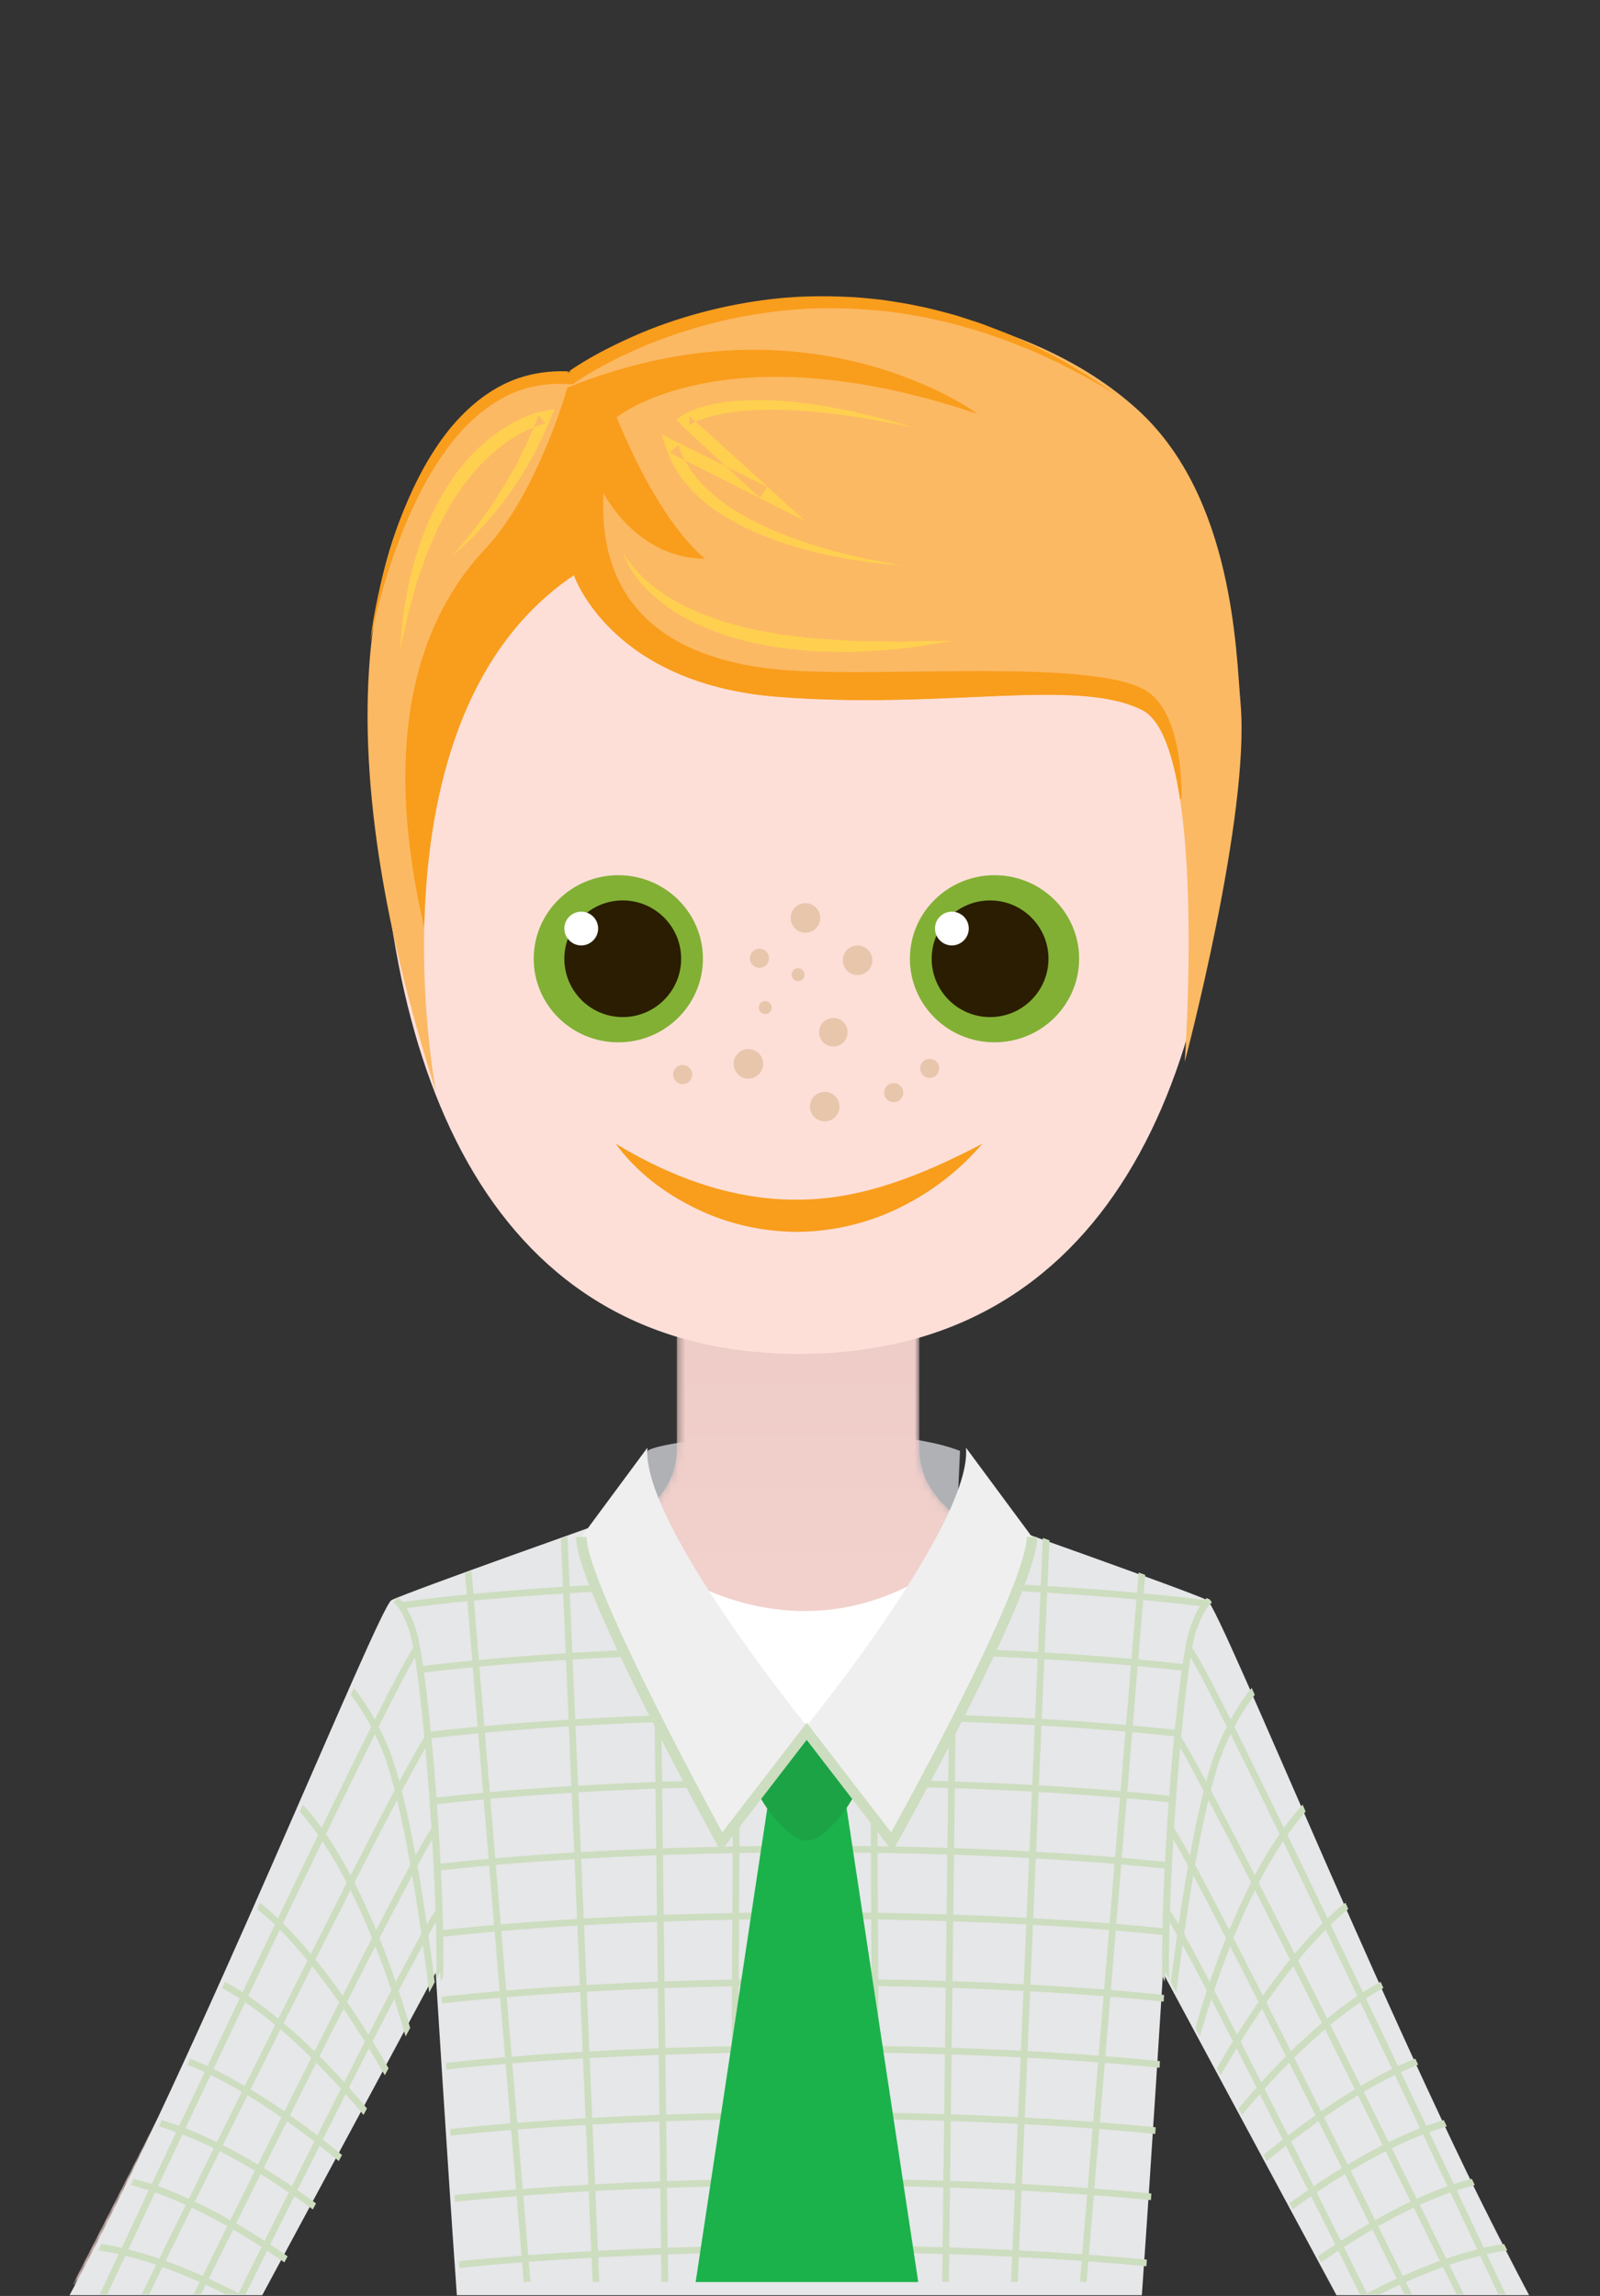 <svg height="330" viewBox="0 0 230 330" width="230" xmlns="http://www.w3.org/2000/svg" xmlns:xlink="http://www.w3.org/1999/xlink"><rect x="0" y="0" width="230" height="330" fill="#333333" stroke="none"/><linearGradient id="a" x1="50%" x2="50%" y1="100%" y2="0%"><stop offset="0" stop-color="#fddfd8"/><stop offset="1" stop-color="#edcac6"/></linearGradient><mask id="b" fill="#fff"><path d="m105.261.046h-.034-.46-.079-.459-.034-16.898v26.092c0 9.911-12.502 14.633-26.422 19.283-13.929 4.644-15.692 13.27-15.692 13.27l-44.727 87.679h24.131l27.821-51.851 6.169 51.851h46.11.079 46.111l6.17-51.851 27.819 51.851h24.132l-44.727-87.679s-1.762-8.626-15.692-13.27c-13.92-4.649-26.422-9.371-26.422-19.283v-26.092z" fill="#fff" fill-rule="evenodd"/></mask><g fill="none" fill-rule="evenodd" transform="translate(10 42)"><path d="m85.271 187.455s-2.794-20.367-2.183-20.915c1.997-1.793 33.061-4.683 44.913 0l-.935 20.915-36.492 16.545z" fill="#afb1b4"/><path d="m105.261.046h-.034-.46-.079-.459-.034-16.898v26.092c0 9.911-12.502 14.633-26.422 19.283-13.929 4.644-15.692 13.27-15.692 13.27l-44.727 87.679h24.131l27.821-51.851 6.169 51.851h46.11.079 46.111l6.17-51.851 27.819 51.851h24.132l-44.727-87.679s-1.762-8.626-15.692-13.27c-13.92-4.649-26.422-9.371-26.422-19.283v-26.092z" fill="url(#a)" mask="url(#b)" transform="translate(0 140)"/><g transform="translate(0 11)"><path d="m166.115 53.877c0 48.287-17.153 87.715-61.256 87.715-44.099 0-60.411-39.901-60.411-88.187 0-48.297 41.04-53.296 61.154-53.296 20.114 0 60.512 5.472 60.512 53.768" fill="#fddfd8"/><path d="m91.045 84.801c0 6.632-5.45 12.012-12.164 12.012-6.719 0-12.158-5.38-12.158-12.012 0-6.633 5.439-12.009 12.158-12.009 6.714 0 12.164 5.376 12.164 12.009" fill="#82b034"/><path d="m87.916 84.798c0 4.628-3.763 8.388-8.396 8.388-4.637 0-8.396-3.759-8.396-8.388 0-4.621 3.758-8.38 8.396-8.38 4.633 0 8.396 3.759 8.396 8.38" fill="#2a1d01"/><path d="m75.983 80.455c0 1.337-1.09 2.43-2.426 2.43-1.342 0-2.431-1.093-2.431-2.43 0-1.337 1.09-2.42 2.431-2.42 1.336 0 2.426 1.083 2.426 2.42" fill="#fff"/><path d="m78.51 111.39c8.322 5.037 17.23 8.148 26.259 8.032 9.083 0 17.785-3.509 26.439-8.032-3.179 3.741-7.153 6.843-11.662 9.078-4.499 2.271-9.593 3.509-14.732 3.59-5.134.009-10.265-1.136-14.794-3.37-4.526-2.199-8.613-5.301-11.51-9.297" fill="#f99d1c"/><path d="m120.799 84.801c0 6.632 5.45 12.012 12.164 12.012 6.719 0 12.159-5.38 12.159-12.012 0-6.633-5.44-12.009-12.159-12.009-6.714 0-12.164 5.376-12.164 12.009" fill="#82b034"/><path d="m123.928 84.798c0 4.628 3.763 8.388 8.396 8.388 4.637 0 8.395-3.759 8.395-8.388 0-4.621-3.758-8.38-8.395-8.38-4.633 0-8.396 3.759-8.396 8.38" fill="#2a1d01"/><path d="m124.403 80.455c0 1.337 1.09 2.43 2.426 2.43 1.342 0 2.431-1.093 2.431-2.43 0-1.337-1.09-2.42-2.431-2.42-1.336 0-2.426 1.083-2.426 2.42" fill="#fff"/><path d="m82.56 170.155s21.777 18.907 45.448 0l-16.096 47.268z" fill="#fff"/><path d="m163.535 176.987c-2.525-1.261-32.867-11.985-32.867-11.985l-25.761 31.728-25.76-31.728s-30.342 10.725-32.867 11.985c-1.881.939-28.113 66.3-46.28 99.898h27.698l24.937-46.339s1.578 25.722 3.036 46.339h47.845 2.781 47.845c1.458-20.617 3.036-46.339 3.036-46.339l24.937 46.339h27.698c-18.167-33.597-44.399-98.958-46.28-99.898" fill="#e6e7e8"/></g><g transform="translate(4)"><path d="m68.5 40.666s5.193 15.596 29.269 17.487c24.075 1.891 42.958-2.835 52.399 1.891 9.442 4.726 6.137 50.571 6.137 50.571s9.441-35.447 8.025-51.516c-.643-7.294-.987-29.497-14.635-42.064-16.417-15.119-43.902-17.015-52.872-15.597-23.018 3.638-28.796 10.87-28.796 10.87s-9.521.596-12.273 2.836c-15.107 12.288-25.492 42.536-7.081 99.724 0 0-10.386-53.879 19.827-74.202" fill="#fcb963"/><path d="m150.64 57.208c-7.694-4.493-36.349-1.89-50.983-2.836-14.634-.945-27.852-7.089-26.908-25.521 0 0 4.721 9.452 14.634 9.452 0 0-6.137-4.254-12.745-20.323 0 0 15.578-12.761 51.927-.473 0 0-24.075-17.96-59.008-3.781 0 0-4.248 15.124-11.802 23.159-7.154 7.61-16.05 23.159-8.776 54.414.371-17.112 4.511-39.191 21.521-50.633 0 0 5.193 15.596 29.269 17.488 24.076 1.89 42.959-2.836 52.4 1.89 2.812 1.407 4.492 6.463 5.468 12.867.118-.063.197-.106.197-.106s.472-12.289-5.193-15.597" fill="#f99d1c"/><path d="m75.581 37.358c.466.978 1.165 1.806 1.843 2.615.378.376.724.775 1.107 1.139l1.199 1.036c.404.336.851.623 1.272.937l.638.46c.219.146.455.266.681.4l1.36.795c.445.276.948.457 1.418.69l1.429.661c.485.201.988.365 1.48.551.99.358 1.965.748 3.001.977 1.026.251 2.023.597 3.06.804l3.12.583.778.156c.261.042.526.065.79.099l1.581.19c1.055.115 2.106.278 3.166.355l3.19.195c1.065.051 2.129.168 3.199.149l3.21.035c1.071.01 2.147.085 3.218.017 2.146-.052 4.297-.11 6.466-.083-2.122.398-4.262.709-6.406 1.026-2.147.28-4.316.358-6.481.505-1.084.101-2.171.051-3.258.034l-3.264-.062c-1.088-.038-2.171-.208-3.258-.306l-1.628-.172c-.271-.031-.544-.053-.814-.092l-.808-.152c-4.312-.716-8.583-2.019-12.456-4.143-1.958-1.016-3.72-2.402-5.314-3.913l-1.11-1.225c-.348-.427-.665-.881-.986-1.323-.583-.928-1.144-1.882-1.423-2.938" fill="#ffd04f"/><path d="m115.706 39.249c-3.25-.163-6.481-.635-9.684-1.261-3.204-.624-6.37-1.497-9.449-2.661-3.07-1.173-6.059-2.672-8.726-4.719-2.646-2.038-4.945-4.778-6.047-8.095l-.683-2.057 1.949.967 13.241 6.572-1.074 1.561-5.646-5.22c-1.888-1.734-3.749-3.496-5.621-5.247l-.777-.727.821-.583c.415-.296.716-.435 1.071-.61.344-.148.686-.305 1.034-.415.692-.258 1.392-.434 2.093-.599.702-.152 1.406-.285 2.113-.362.705-.11 1.411-.156 2.117-.203 2.822-.169 5.631-.056 8.406.261 1.387.158 2.767.365 4.143.582 1.365.28 2.737.512 4.089.829 1.351.331 2.708.625 4.047.985 1.338.366 2.667.769 3.998 1.151-1.361-.267-2.725-.514-4.078-.796-1.357-.267-2.727-.465-4.087-.7-1.363-.222-2.737-.358-4.102-.54-1.37-.133-2.74-.278-4.109-.363-2.74-.16-5.484-.175-8.184.083-.674.068-1.348.137-2.008.265-.669.095-1.319.251-1.969.401-.641.167-1.284.343-1.885.583-.311.105-.595.246-.884.376-.265.13-.581.312-.729.42l.044-1.31c1.905 1.715 3.82 3.418 5.709 5.15l5.683 5.179 5.177 4.717-6.25-3.156-13.195-6.661 1.266-1.089c.897 2.913 2.891 5.425 5.322 7.4 2.424 2.007 5.262 3.538 8.199 4.813 2.944 1.276 6.022 2.269 9.141 3.118 3.126.833 6.307 1.482 9.521 1.962" fill="#ffd04f"/><path d="m39.232 50.119c.526-4.307 1.493-8.557 2.714-12.732 1.236-4.173 2.83-8.262 4.945-12.114 1.066-1.92 2.277-3.768 3.653-5.505 1.401-1.716 2.984-3.309 4.79-4.648 1.805-1.327 3.835-2.42 6.03-3.028 2.186-.628 4.477-.83 6.738-.698l-.617.174c2.96-2.059 6.057-3.659 9.272-5.105 3.206-1.438 6.533-2.597 9.924-3.51 3.391-.914 6.849-1.575 10.337-1.979 3.49-.401 7.012-.476 10.514-.318 1.754.046 3.498.254 5.24.436 1.732.271 3.47.497 5.177.889 1.723.317 3.407.797 5.098 1.241.841.237 1.666.532 2.499.794.831.269 1.664.528 2.473.86l2.442.94c.815.312 1.595.707 2.392 1.059.787.374 1.598.695 2.364 1.112l2.315 1.207c.384.204.774.395 1.153.61l1.124.662 2.245 1.325c1.475.916 2.892 1.926 4.335 2.882-1.506-.862-2.993-1.75-4.508-2.586l-2.3-1.201-1.148-.6c-.386-.194-.784-.364-1.175-.546l-2.354-1.078c-.777-.374-1.598-.651-2.394-.98-.806-.308-1.595-.653-2.408-.935l-2.442-.838c-.808-.297-1.639-.521-2.465-.756-.829-.228-1.648-.487-2.483-.689-1.677-.375-3.336-.814-5.033-1.075-1.682-.34-3.389-.514-5.087-.734-1.709-.124-3.412-.307-5.124-.323-3.419-.099-6.848.031-10.238.473-3.393.411-6.756 1.073-10.051 1.98-3.292.919-6.531 2.041-9.66 3.414-3.112 1.372-6.203 2.969-8.95 4.852l-.289.198-.327-.024c-2.059-.149-4.13 0-6.116.535-1.994.515-3.859 1.48-5.553 2.683-1.7 1.201-3.238 2.654-4.618 4.257-1.361 1.621-2.567 3.383-3.669 5.211-2.201 3.668-3.893 7.647-5.35 11.704-1.427 4.073-2.565 8.255-3.415 12.505" fill="#f99d1c"/><path d="m51.033 37.831c1.367-1.469 2.613-3.035 3.809-4.627 1.186-1.601 2.318-3.237 3.347-4.932 1.032-1.693 2.023-3.408 2.873-5.192.893-1.762 1.648-3.585 2.351-5.421l.984 1.208c-.32.073-.738.199-1.109.338-.386.116-.76.301-1.141.45-.745.348-1.493.71-2.189 1.165-.724.408-1.379.93-2.051 1.423-.347.232-.637.539-.957.807l-.948.824c-2.446 2.303-4.394 5.124-6.027 8.1l-.606 1.125-.304.563-.259.586-1.041 2.347c-.38.771-.605 1.605-.902 2.411l-.873 2.433c-.437 1.667-.943 3.324-1.379 5.003-.358 1.695-.733 3.393-1.132 5.096.142-1.735.307-3.476.491-5.219.272-1.727.612-3.449.945-5.175.888-3.394 1.904-6.804 3.562-9.958 1.575-3.177 3.601-6.191 6.21-8.691.681-.59 1.325-1.226 2.054-1.764.735-.529 1.45-1.082 2.248-1.524.767-.486 1.593-.878 2.425-1.253.861-.357 1.677-.666 2.69-.857l1.628-.308-.644 1.516c-.797 1.877-1.62 3.744-2.626 5.511-.983 1.779-2.065 3.499-3.251 5.141-1.175 1.649-2.447 3.225-3.81 4.712-1.355 1.493-2.801 2.906-4.368 4.164" fill="#ffd04f"/><g fill="#e8c6ac"><path d="m107.845 106.362c0 1.135-.919 2.054-2.052 2.054-1.133 0-2.052-.919-2.052-2.054s.918-2.054 2.052-2.054c1.133 0 2.052.919 2.052 2.054"/><path d="m95.703 110.91c0 1.175-.952 2.127-2.125 2.127-1.174 0-2.125-.952-2.125-2.127 0-1.175.951-2.127 2.125-2.127 1.173 0 2.125.952 2.125 2.127"/><path d="m103.905 89.937c0 1.175-.951 2.127-2.125 2.127-1.173 0-2.125-.952-2.125-2.127 0-1.175.952-2.127 2.125-2.127 1.174 0 2.125.952 2.125 2.127"/><path d="m111.4 96.023c0 1.175-.951 2.127-2.125 2.127-1.173 0-2.125-.952-2.125-2.127 0-1.175.952-2.127 2.125-2.127 1.174 0 2.125.953 2.125 2.127"/><path d="m96.548 95.727c0 .761-.616 1.378-1.376 1.378-.76 0-1.376-.617-1.376-1.378 0-.761.616-1.377 1.376-1.377.76 0 1.376.616 1.376 1.377"/><path d="m115.844 115.046c0 .761-.616 1.378-1.376 1.378-.76 0-1.376-.617-1.376-1.378 0-.761.616-1.377 1.376-1.377.76 0 1.376.616 1.376 1.377"/><path d="m106.679 117.054c0 1.175-.952 2.127-2.125 2.127-1.174 0-2.125-.952-2.125-2.127 0-1.175.951-2.127 2.125-2.127 1.173 0 2.125.952 2.125 2.127"/><path d="m85.513 112.447c0 .761-.616 1.377-1.376 1.377-.76 0-1.376-.616-1.376-1.377 0-.761.616-1.378 1.376-1.378.76 0 1.376.617 1.376 1.378"/><path d="m121.017 111.56c0 .761-.616 1.378-1.376 1.378s-1.376-.617-1.376-1.378c0-.761.616-1.377 1.376-1.377s1.376.616 1.376 1.377"/><path d="m96.931 102.817c0 .516-.418.935-.933.935s-.934-.419-.934-.935.418-.934.934-.934.933.418.933.934"/><path d="m101.652 98.091c0 .516-.418.934-.933.934s-.934-.418-.934-.934c0-.516.418-.935.934-.935s.933.419.933.935"/></g><path d="m148.658 196.425c-3.971-.355-8.155-.658-12.498-.914l.367-8.586c4.474.267 8.768.589 12.839.962zm-.788 9.503c-3.861-.336-7.914-.626-12.118-.87l.366-8.587c4.33.256 8.501.559 12.46.912zm-.788 9.504c-3.75-.318-7.672-.594-11.737-.828l.367-8.585c4.19.243 8.231.532 12.079.867zm-.788 9.506c-3.638-.302-7.43-.565-11.358-.786l.367-8.587c4.053.232 7.962.508 11.699.826zm-.788 9.505c-3.523-.285-7.188-.533-10.977-.744l.366-8.586c3.915.221 7.694.483 11.319.783zm-.788 9.507c-3.407-.269-6.946-.503-10.596-.703l.367-8.587c3.775.21 7.428.457 10.938.741zm-.788 9.512c-3.293-.253-6.702-.475-10.215-.664l.366-8.59c3.637.199 7.163.433 10.558.7zm-.789 9.512c-3.176-.237-6.458-.447-9.835-.626l.367-8.589c3.501.188 6.897.41 10.178.662zm-.788 9.512c-3.057-.223-6.214-.419-9.454-.588l.366-8.589c3.365.179 6.633.387 9.797.624zm-.789 9.512c-2.937-.208-5.972-.39-9.073-.549l.367-8.589c3.226.168 6.37.363 9.415.585zm-9.217-19.699c-3.15-.161-6.369-.299-9.658-.407l.104-8.606c3.381.113 6.687.256 9.92.424zm-.408 9.55c-3.057-.154-6.178-.285-9.366-.39l.104-8.606c3.279.108 6.488.246 9.628.406zm-.408 9.55c-2.964-.146-5.989-.272-9.074-.373l.104-8.606c3.177.104 6.289.235 9.336.389zm-9.106-76.943c-3.4-.11-6.869-.191-10.384-.244l-.048-8.609c3.568.053 7.088.135 10.537.247zm-.116 9.568c-3.346-.108-6.757-.187-10.215-.239l-.048-8.61c3.51.053 6.973.133 10.368.244zm-.116 9.568c-3.292-.106-6.646-.183-10.046-.235l-.048-8.61c3.452.052 6.858.131 10.198.239zm-.116 9.568c-3.237-.103-6.534-.18-9.876-.231l-.048-8.61c3.393.051 6.742.129 10.028.235zm-.116 9.568c-3.183-.101-6.423-.176-9.707-.226l-.048-8.61c3.336.051 6.627.128 9.859.23zm-.117 9.568c-3.128-.099-6.312-.172-9.537-.222l-.048-8.61c3.277.05 6.513.125 9.69.226zm-.115 9.568c-3.074-.096-6.2-.168-9.367-.217l-.048-8.61c3.219.05 6.397.123 9.519.222zm-.116 9.567c-3.019-.093-6.089-.165-9.198-.213l-.049-8.609c3.162.049 6.282.121 9.35.217zm-.117 9.568c-2.964-.091-5.977-.162-9.028-.209l-.048-8.61c3.103.048 6.167.12 9.18.213zm1.413-37.28c3.482.116 6.889.264 10.212.439l-.367 8.59c-3.242-.168-6.558-.312-9.95-.424zm.116-9.567c3.584.12 7.089.273 10.504.456l-.367 8.589c-3.333-.176-6.749-.324-10.241-.44zm.116-9.566c3.685.124 7.291.281 10.796.473l-.367 8.59c-3.424-.184-6.939-.337-10.532-.458zm.116-9.568c3.788.129 7.492.292 11.088.491l-.367 8.588c-3.514-.191-7.13-.349-10.825-.474zm.117-9.567c3.891.133 7.692.304 11.379.511l-.367 8.586c-3.605-.199-7.32-.363-11.116-.492zm.116-9.566c3.995.138 7.892.315 11.67.53l-.366 8.586c-3.697-.207-7.508-.378-11.408-.512zm.116-9.567c4.098.142 8.093.326 11.962.55l-.367 8.586c-3.788-.215-7.695-.393-11.7-.531zm-21.013 94.392c-.241 0-.482.001-.723.001l.048-8.61c.225 0 .45-.001.675-.001 2.984 0 5.941.022 8.867.064l.048 8.61c-2.942-.041-5.915-.064-8.915-.064zm-.622-18.179c.207 0 .414-.001.622-.001 2.966 0 5.905.023 8.814.063l.048 8.61c-2.925-.042-5.879-.064-8.862-.064-.223 0-.446.001-.67.001zm.054-9.571c.19-.001.378-.001.568-.001 2.948 0 5.869.022 8.76.062l.048 8.61c-2.907-.04-5.845-.063-8.808-.063-.206 0-.41.001-.616.001zm.054-9.572c.172-.001.343-.001.514-.001 2.93 0 5.833.021 8.707.062l.048 8.61c-2.889-.04-5.809-.062-8.755-.062-.188 0-.375.001-.562.001zm.053-9.572c.154 0 .307-.001.461-.001 2.911 0 5.797.022 8.653.061l.048 8.61c-2.872-.04-5.774-.062-8.701-.062-.17 0-.339.001-.509.001zm.054-9.57c.136 0 .272-.001.407-.001 2.893 0 5.761.021 8.6.059l.048 8.61c-2.855-.038-5.738-.06-8.648-.06-.152 0-.304.001-.455.001zm.054-9.572c.118 0 .236-.001.353-.001 2.875 0 5.725.021 8.546.059l.048 8.61c-2.837-.038-5.703-.059-8.594-.059-.134 0-.268.001-.402.001zm-1.009 8.612c-3.001.006-5.984.035-8.939.084l.048-8.61c2.955-.049 5.939-.077 8.94-.083zm-.053 9.57c-3.001.007-5.985.035-8.939.085l.048-8.61c2.954-.049 5.938-.078 8.939-.084zm-.054 9.572c-3.001.008-5.985.036-8.939.086l.048-8.61c2.955-.05 5.938-.078 8.939-.085zm-.053 9.572c-3.001.007-5.985.036-8.94.087l.048-8.61c2.955-.051 5.938-.079 8.94-.087zm-.054 9.572c-3.001.008-5.985.037-8.939.087l.048-8.61c2.954-.051 5.938-.08 8.939-.087zm-.054 9.571c-3.001.008-5.985.037-8.939.088l.048-8.61c2.954-.051 5.938-.08 8.939-.087zm-.053 9.572c-3.001.008-5.986.037-8.939.088l.048-8.61c2.954-.051 5.938-.081 8.939-.088zm-9.472-76.472c-3.511.064-6.979.158-10.384.28l-.104-8.605c3.452-.124 6.971-.221 10.536-.285zm-.053 9.573c-3.454.063-6.865.155-10.215.274l-.104-8.605c3.398-.122 6.861-.215 10.367-.28zm-.054 9.573c-3.395.062-6.75.151-10.045.269l-.104-8.605c3.344-.12 6.75-.211 10.197-.274zm-.054 9.571c-3.336.062-6.635.15-9.875.264l-.104-8.605c3.288-.117 6.638-.206 10.028-.269zm-.053 9.573c-3.279.061-6.521.147-9.706.258l-.104-8.605c3.234-.114 6.527-.202 9.858-.264zm-.054 9.573c-3.221.06-6.405.144-9.536.253l-.104-8.606c3.179-.111 6.415-.197 9.688-.258zm-.053 9.572c-3.163.06-6.291.142-9.367.249l-.104-8.606c3.124-.109 6.304-.193 9.519-.253zm-.054 9.572c-3.105.058-6.176.14-9.197.244l-.104-8.605c3.071-.107 6.192-.19 9.35-.249zm-.054 9.573c-3.047.057-6.061.137-9.027.239l-.104-8.606c3.016-.104 6.08-.185 9.18-.244zm-19.058.674-.366-8.59c3.042-.163 6.159-.303 9.332-.417l.104 8.605c-3.082.11-6.11.244-9.07.402zm-.774-18.138c3.134-.172 6.349-.317 9.625-.436l.104 8.605c-3.183.115-6.31.255-9.362.419zm-.408-9.549c3.227-.179 6.539-.331 9.916-.454l.104 8.605c-3.285.119-6.509.265-9.654.436zm-8.844 28.323-.709-8.553c3.035-.233 6.178-.44 9.408-.62l.367 8.588c-3.106.17-6.135.365-9.066.585zm-1.497-18.063c3.151-.248 6.422-.468 9.789-.658l.367 8.587c-3.243.18-6.399.389-9.447.623zm-.788-9.508c3.267-.264 6.665-.498 10.17-.698l.366 8.587c-3.379.191-6.664.412-9.827.661zm-.788-9.507c3.382-.28 6.907-.528 10.55-.74l.367 8.588c-3.518.201-6.929.436-10.209.7zm-.788-9.506c3.495-.296 7.15-.557 10.931-.78l.366 8.586c-3.657.212-7.194.461-10.589.742zm-.788-9.503c3.607-.314 7.39-.589 11.311-.824l.366 8.586c-3.794.224-7.462.485-10.969.782zm-.788-9.502c3.718-.332 7.631-.621 11.691-.869l.367 8.587c-3.934.235-7.73.512-11.349.826zm-.787-9.499c3.829-.35 7.868-.657 12.071-.916l.366 8.585c-4.073.247-7.999.539-11.73.871zm-.788-9.499c3.938-.369 8.107-.691 12.451-.962l.367 8.585c-4.216.26-8.268.567-12.11.918zm-.788-9.496c4.047-.389 8.343-.727 12.831-1.012l.366 8.584c-4.358.272-8.539.596-12.489.966zm25.749-1.662.104 8.605c-4.004.151-7.914.342-11.697.571l-.366-8.585c3.862-.237 7.861-.435 11.958-.59zm.22 18.172c-3.901.146-7.713.331-11.405.551l-.367-8.585c3.772-.228 7.672-.419 11.667-.57zm.116 9.566c-3.797.142-7.512.319-11.113.532l-.366-8.587c3.682-.219 7.484-.403 11.375-.549zm.116 9.567c-3.694.138-7.311.308-10.821.511l-.367-8.586c3.592-.211 7.296-.389 11.084-.53zm.116 9.566c-3.592.133-7.11.297-10.529.493l-.367-8.587c3.5-.203 7.108-.373 10.792-.51zm.116 9.567c-3.489.128-6.91.287-10.238.474l-.366-8.587c3.409-.195 6.917-.359 10.5-.492zm.116 9.567c-3.388.124-6.709.276-9.946.456l-.367-8.588c3.318-.187 6.728-.345 10.208-.473zm-34.126-53.95c2.357-.289 4.832-.558 7.408-.806l.708 8.537c-2.474.232-4.857.484-7.136.753l.093.957c2.273-.269 4.652-.519 7.122-.752l.708 8.541c-2.462.226-4.837.47-7.112.732l.07.96c2.277-.262 4.656-.507 7.121-.733l.708 8.541c-2.528.226-4.967.471-7.302.735l.049.962c2.344-.265 4.793-.512 7.333-.739l.708 8.544c-2.671.234-5.246.488-7.708.762l-.016.969c2.49-.278 5.097-.536 7.804-.773l.709 8.546c-2.887.246-5.663.516-8.31.809.019.303.039.624.06.96 2.653-.294 5.436-.565 8.33-.812l.708 8.547c-2.953.246-5.791.516-8.5.81.02.317.04.637.061.96 2.715-.296 5.559-.567 8.519-.813l.709 8.549c-3.014.244-5.911.515-8.678.81.02.319.041.639.062.96 2.772-.296 5.675-.568 8.696-.813l.709 8.549c-3.071.243-6.021.514-8.842.809.021.319.043.639.064.96 2.825-.296 5.781-.567 8.858-.811l.709 8.553c-3.12.24-6.118.51-8.987.803.022.321.044.64.066.96 2.873-.294 5.875-.564 9.001-.805l.238 2.861.957-.08-.237-2.855c2.918-.218 5.934-.412 9.028-.582l.149 3.498.96-.042-.15-3.508c2.951-.157 5.969-.29 9.041-.401l.048 3.935.961-.011-.048-3.958c2.961-.101 5.969-.181 9.011-.239l-.024 4.199.961.004.024-4.223c2.954-.051 5.938-.081 8.939-.088l-.024 4.307.961.004.024-4.313c.243 0 .486-.001.729-.001 3.003 0 5.977.023 8.921.064l.024 4.25.961-.004-.024-4.23c3.045.048 6.052.118 9.011.209l-.049 4.017.961.011.049-4c3.075.1 6.09.226 9.044.371l-.154 3.603.96.042.154-3.596c3.089.159 6.11.34 9.034.548l-.247 2.987.957.08.248-2.995c2.876.21 5.658.446 8.345.703.022-.319.044-.639.067-.96-2.683-.256-5.461-.491-8.332-.701l.71-8.554c2.827.213 5.562.449 8.201.707.022-.32.043-.64.064-.959-2.636-.257-5.365-.493-8.186-.705l.709-8.553c2.772.213 5.453.451 8.039.708.021-.321.042-.642.062-.96-2.582-.257-5.257-.493-8.022-.707l.71-8.554c2.711.215 5.333.451 7.862.708.02-.324.041-.644.061-.96-2.524-.256-5.14-.492-7.843-.707l.709-8.548c2.644.215 5.204.45 7.672.705.02-.339.041-.659.06-.96-2.462-.254-5.016-.489-7.653-.703l.708-8.546c2.469.205 4.867.429 7.181.669l.041-.962c-2.303-.239-4.687-.462-7.143-.666l.709-8.547c2.344.199 4.622.416 6.823.648l.054-.961c-2.193-.231-4.463-.446-6.798-.646l.708-8.547c2.255.197 4.446.41 6.563.638l.081-.959c-2.118-.228-4.309-.44-6.564-.638l.708-8.543c2.261.203 4.456.421 6.576.655l.144-.951c-2.14-.236-4.356-.457-6.641-.662l.708-8.539c2.369.218 4.667.453 6.878.704l.114-.955c-2.222-.253-4.531-.489-6.912-.708l.708-8.54c3.051.289 5.979.605 8.752.95l.56-.897c-2.918-.369-6.002-.705-9.233-1.01l.22-2.656c-.308-.113-.62-.227-.936-.342l-.241 2.909c-4.083-.374-8.391-.696-12.877-.964l.281-6.579c-.321-.115-.636-.228-.947-.339l-.293 6.861c-5.15-.297-10.525-.525-16.061-.678l-.763.944c1.293.033 2.585.069 3.86.111l-.104 8.605c-3.454-.112-6.98-.194-10.554-.247l-.001-.074-.954 1.178.047 8.451c-2.264-.031-4.55-.046-6.848-.052l-.776.959c2.563.004 5.11.021 7.629.054l.048 8.61c-2.819-.038-5.667-.058-8.54-.058-.116 0-.232.001-.348.001l.04-7.162-.876 1.082-.09-.111-.035 6.193c-3.001.006-5.984.035-8.939.083l.048-8.61c2.309-.038 4.639-.06 6.978-.072l-.775-.957c-2.075.013-4.145.033-6.196.067l.042-7.668-1.518-1.875c-3.375.065-6.712.154-9.985.272l-.104-8.605c1.076-.039 2.17-.07 3.259-.103l-.762-.941c-5.32.17-10.503.406-15.456.71l-.308-7.203c-.311.111-.626.224-.947.339l.296 6.923c-4.501.286-8.811.625-12.87 1.014l-.273-3.305c-.316.115-.627.229-.936.341l.254 3.057c-3.455.342-6.712.721-9.748 1.135l.655.88c2.869-.384 5.937-.737 9.172-1.057l.708 8.537c-2.596.25-5.09.521-7.465.811z" fill="#cdddc0"/><path d="m42.581 188.326c.46.353 1.347 1.35 2.272 4.114 1.771 5.296 4.171 36.358 3.877 50.011l.552-1.029s.029.485.085 1.372l.333-.766c.349-13.882-2.085-44.362-3.936-49.895-.882-2.634-1.778-3.863-2.434-4.44-.161.069-.294.129-.385.174-.079.04-.203.201-.364.458" fill="#cdddc0"/><path d="m42.885 242.864c-.69-2.022-1.468-4.146-2.332-6.296 1.802-3.503 3.393-6.553 4.702-9.003.483 2.818.925 5.677 1.32 8.42-.977 1.748-2.229 4.087-3.691 6.879m-3.921 7.579c-.946-1.511-1.981-3.101-3.087-4.707 1.44-2.842 2.807-5.526 4.079-8.005.857 2.18 1.625 4.318 2.302 6.335-1.016 1.948-2.12 4.087-3.293 6.377m-3.483 6.837c-1.094-1.209-2.283-2.469-3.547-3.734 1.181-2.348 2.333-4.631 3.443-6.826 1.107 1.623 2.137 3.219 3.073 4.727-.951 1.86-1.944 3.812-2.969 5.832m-3.858 7.644c-1.225-.941-2.545-1.918-3.938-2.902 1.284-2.568 2.549-5.093 3.785-7.551 1.265 1.274 2.451 2.538 3.538 3.742-1.099 2.17-2.232 4.417-3.385 6.711m-3.666 7.309c-1.265-.861-2.624-1.746-4.057-2.624 1.125-2.259 2.243-4.503 3.35-6.717 1.392.986 2.71 1.968 3.931 2.908-1.062 2.113-2.14 4.265-3.225 6.434m-3.917 7.848c-1.265-.819-2.61-1.652-4.017-2.47-.026-.015-.052-.029-.078-.044 1.171-2.361 2.346-4.725 3.516-7.077 1.436.88 2.794 1.765 4.055 2.624-1.156 2.313-2.319 4.642-3.475 6.967m-3.742 7.528c-1.295-.674-2.68-1.358-4.125-2.025-.055-.025-.108-.047-.162-.072 1.155-2.337 2.325-4.698 3.498-7.065 1.436.834 2.809 1.683 4.094 2.513-1.112 2.232-2.216 4.455-3.305 6.649m-5.162-2.489c-1.842-.822-3.621-1.542-5.336-2.161 1.23-2.495 2.492-5.051 3.774-7.644 1.752.828 3.462 1.729 5.101 2.657-1.211 2.441-2.394 4.833-3.539 7.148m-6.244-2.485c-1.538-.53-3.019-.969-4.45-1.329 1.242-2.643 2.531-5.381 3.853-8.183 1.48.524 2.955 1.132 4.409 1.792-1.341 2.713-2.62 5.305-3.812 7.721m3.338-17.848c1.52.592 3.027 1.263 4.504 1.986-1.232 2.484-2.435 4.916-3.594 7.259-1.52-.693-2.997-1.3-4.422-1.806 1.15-2.44 2.323-4.925 3.512-7.438m4.05-8.552c1.503.735 3.005 1.553 4.482 2.427-1.212 2.436-2.414 4.856-3.59 7.228-1.55-.76-3.057-1.428-4.518-1.998 1.198-2.534 2.41-5.093 3.626-7.656m4.967-10.45c1.471 1 2.914 2.1 4.311 3.256-1.456 2.913-2.92 5.849-4.371 8.764-1.481-.873-2.989-1.693-4.5-2.43 1.52-3.204 3.046-6.413 4.559-9.59m4.985-10.435c1.363 1.372 2.693 2.867 3.972 4.424-1.375 2.732-2.78 5.534-4.196 8.365-1.474-1.214-2.919-2.306-4.331-3.26 1.539-3.229 3.063-6.417 4.554-9.529m6.118-12.704c1.253 1.873 2.421 3.887 3.502 5.969-1.637 3.213-3.376 6.65-5.175 10.222-1.36-1.637-2.694-3.11-4.002-4.408 1.968-4.105 3.874-8.063 5.676-11.783m7.544-15.391c.25.508.499 1.035.746 1.592.733 1.653 1.434 3.88 2.097 6.461-1.764 3.327-3.926 7.506-6.332 12.221-1.155-2.18-2.339-4.154-3.552-5.921 2.63-5.423 5.024-10.311 7.041-14.354m-5.414 36.497c-1.059-1.466-2.103-2.834-3.134-4.11 1.764-3.504 3.456-6.851 5.044-9.97 1.132 2.26 2.163 4.583 3.096 6.879-1.322 2.569-2.741 5.352-4.232 8.289-.254-.362-.512-.726-.774-1.088m-7.713 5.018c1.395-2.79 2.767-5.525 4.101-8.178 1.367 1.709 2.671 3.476 3.89 5.228-1.148 2.266-2.333 4.616-3.542 7.019-1.512-1.482-2.995-2.834-4.449-4.068m-4.752 9.525c1.445-2.903 2.883-5.786 4.3-8.62 1.551 1.321 3.039 2.701 4.44 4.081-1.27 2.527-2.563 5.108-3.864 7.71-1.559-1.081-3.195-2.154-4.875-3.171m.624 11.697c-1.189 2.391-2.369 4.766-3.528 7.103-1.752-.992-3.454-1.884-5.1-2.664 1.181-2.389 2.378-4.806 3.582-7.233 1.744.883 3.436 1.83 5.046 2.794m-4.608-3.679c1.183-2.386 2.371-4.777 3.557-7.16 1.677 1.019 3.311 2.097 4.869 3.181-1.127 2.256-2.257 4.522-3.381 6.78-1.727-1.034-3.411-1.971-5.045-2.8m26.961-40.266c-1.342 2.482-3.014 5.67-4.914 9.355-1.017-2.453-2.059-4.731-3.129-6.826 2.328-4.568 4.411-8.607 6.133-11.878.685 2.85 1.325 6.051 1.91 9.35m2.37 8.555c-.408-2.767-.862-5.628-1.357-8.431 1.534-2.834 2.578-4.626 2.973-5.05l-.702-.657c-.375.402-1.265 1.898-2.539 4.216-.605-3.297-1.267-6.47-1.976-9.268 2.236-4.217 3.758-6.914 4.251-7.443l-.701-.656c-.495.53-1.892 2.976-3.906 6.741-.599-2.2-1.229-4.115-1.887-5.598-.359-.811-.723-1.564-1.087-2.276 3.065-6.12 5.168-10.09 5.761-10.727l-.702-.657c-.621.665-2.678 4.526-5.608 10.352-1.026-1.863-2.053-3.352-3.025-4.55-.145.33-.292.664-.441 1.004.948 1.213 1.947 2.72 2.941 4.594-2.05 4.094-4.486 9.058-7.133 14.513-.879-1.22-1.774-2.329-2.682-3.335-.145.333-.289.664-.435 1.0.91 1.04 1.784 2.166 2.621 3.358-1.849 3.813-3.794 7.851-5.778 11.989-.87-.828-1.727-1.575-2.573-2.252-.133.303-.268.609-.402.912.854.693 1.701 1.447 2.537 2.254-1.536 3.203-3.092 6.46-4.643 9.715-.857-.553-1.702-1.055-2.536-1.511-.134.299-.267.597-.402.897.843.464 1.681.969 2.512 1.509-1.555 3.264-3.103 6.519-4.616 9.709-.833-.388-1.664-.741-2.491-1.067-.133.289-.266.578-.398.867.823.323 1.651.674 2.481 1.062-1.25 2.637-2.476 5.224-3.66 7.731-.855-.315-1.689-.585-2.512-.833-.142.302-.283.602-.425.903.837.251 1.675.523 2.511.829-1.227 2.596-2.407 5.096-3.525 7.467-.882-.293-1.739-.535-2.583-.755-.144.298-.289.597-.433.892.861.222 1.726.477 2.591.762-1.416 3.003-2.723 5.779-3.888 8.256-.999-.23-1.965-.406-2.909-.551-.157.308-.314.615-.47.921.975.142 1.96.324 2.948.547-1.039 2.209-1.949 4.149-2.709 5.766h1.06c.838-1.788 1.706-3.635 2.599-5.537 1.484.368 2.969.811 4.438 1.312-.733 1.486-1.425 2.892-2.081 4.224h1.068c.631-1.283 1.272-2.585 1.924-3.908 1.831.655 3.622 1.387 5.339 2.151-.293.592-.581 1.176-.868 1.757h1.068c.224-.454.449-.908.674-1.364.983.45 1.922.908 2.839 1.364h2.88c1.039-2.092 2.078-4.185 3.114-6.266.875.578 1.7 1.14 2.474 1.681l.462-.862c-.784-.547-1.616-1.116-2.499-1.698 1.165-2.34 2.324-4.663 3.468-6.95.955.662 1.84 1.299 2.654 1.898l.463-.864c-.822-.606-1.716-1.249-2.677-1.915 1.084-2.166 2.152-4.299 3.199-6.381.999.782 1.917 1.523 2.746 2.206l.465-.866c-.838-.689-1.764-1.434-2.769-2.218 1.13-2.248 2.232-4.433 3.298-6.54.945 1.067 1.805 2.077 2.565 2.993l.494-.921c-.773-.929-1.637-1.941-2.586-3.007.993-1.961 1.953-3.847 2.87-5.644.857 1.404 1.619 2.709 2.28 3.872l.539-1.003c-.676-1.178-1.447-2.486-2.303-3.878 1.11-2.17 2.156-4.202 3.121-6.061.636 1.955 1.179 3.768 1.634 5.37l.658-1.226c-.471-1.626-1.023-3.432-1.661-5.357 1.356-2.6 2.535-4.821 3.491-6.573.343 2.438.646 4.754.905 6.833l.793-1.478c-.266-2.096-.571-4.387-.914-6.774.886-1.578 1.501-2.583 1.784-2.886l-.702-.656c-.238.255-.686.956-1.303 2.017" fill="#cdddc0"/><path d="m160.21 188.326c-.46.353-1.347 1.35-2.272 4.114-1.771 5.296-4.171 36.358-3.877 50.011l-.552-1.029s-.03.485-.085 1.371l-.333-.765c-.349-13.882 2.085-44.362 3.936-49.895.882-2.634 1.777-3.863 2.434-4.441.161.07.294.13.385.175.079.04.203.201.364.458" fill="#cdddc0"/><path d="m156.215 235.985c.396-2.742.838-5.6 1.32-8.42 1.309 2.45 2.9 5.501 4.702 9.003-.864 2.15-1.641 4.274-2.331 6.296-1.463-2.792-2.715-5.13-3.691-6.879m4.319 8.081c.676-2.017 1.443-4.155 2.301-6.334 1.272 2.479 2.64 5.163 4.08 8.005-1.107 1.607-2.142 3.196-3.088 4.708-1.173-2.291-2.277-4.429-3.293-6.378m3.807 7.381c.936-1.507 1.965-3.103 3.073-4.726 1.111 2.195 2.262 4.478 3.443 6.826-1.263 1.264-2.453 2.525-3.547 3.733-1.024-2.021-2.017-3.972-2.969-5.833m3.442 6.767c1.087-1.205 2.273-2.469 3.538-3.743 1.235 2.457 2.501 4.983 3.785 7.551-1.393.984-2.713 1.962-3.937 2.902-1.154-2.293-2.287-4.541-3.386-6.711m3.826 7.586c1.221-.941 2.539-1.921 3.931-2.908 1.107 2.215 2.226 4.459 3.35 6.718-1.433.877-2.791 1.762-4.057 2.624-1.085-2.169-2.163-4.32-3.224-6.433m3.666 7.315c1.261-.858 2.619-1.743 4.055-2.624 1.17 2.352 2.344 4.717 3.516 7.077-.026.015-.052.029-.078.044-1.407.817-2.751 1.651-4.017 2.469-1.157-2.324-2.319-4.653-3.475-6.967m3.913 7.846c1.284-.83 2.658-1.679 4.093-2.513 1.174 2.368 2.343 4.729 3.498 7.065-.054.025-.107.047-.161.072-1.446.667-2.83 1.352-4.126 2.025-1.089-2.193-2.193-4.416-3.304-6.65m4.927-2.987c1.639-.929 3.349-1.829 5.102-2.657 1.282 2.593 2.543 5.148 3.773 7.644-1.714.618-3.494 1.339-5.336 2.161-1.144-2.316-2.328-4.707-3.539-7.148m5.972-3.058c1.454-.661 2.928-1.269 4.408-1.792 1.321 2.802 2.61 5.54 3.853 8.183-1.431.361-2.912.801-4.45 1.33-1.191-2.416-2.471-5.008-3.811-7.721m3.986-2.69c-1.425.506-2.902 1.114-4.422 1.807-1.159-2.344-2.362-4.775-3.594-7.26 1.477-.722 2.984-1.393 4.504-1.985 1.189 2.513 2.362 4.999 3.512 7.438m-3.936-8.334c-1.461.571-2.969 1.239-4.518 1.999-1.177-2.373-2.378-4.791-3.59-7.228 1.477-.873 2.978-1.693 4.481-2.427 1.216 2.565 2.428 5.122 3.626 7.656m-4.034-8.516c-1.511.738-3.019 1.557-4.5 2.43-1.45-2.915-2.914-5.852-4.371-8.764 1.397-1.155 2.84-2.255 4.312-3.255 1.513 3.176 3.039 6.385 4.559 9.589m-4.99-10.495c-1.412.953-2.857 2.045-4.331 3.259-1.416-2.831-2.821-5.632-4.196-8.365 1.279-1.557 2.609-3.052 3.973-4.423 1.491 3.111 3.015 6.301 4.554 9.529m-4.996-10.451c-1.309 1.298-2.643 2.771-4.003 4.408-1.798-3.571-3.538-7.008-5.175-10.221 1.082-2.082 2.248-4.097 3.502-5.97 1.801 3.721 3.708 7.68 5.676 11.783m-6.179-12.82c-1.213 1.768-2.397 3.741-3.552 5.921-2.407-4.714-4.568-8.895-6.331-12.221.663-2.582 1.364-4.809 2.097-6.461.247-.557.496-1.085.746-1.593 2.017 4.043 4.411 8.931 7.041 14.354m-2.401 23.232c-1.49-2.937-2.91-5.72-4.232-8.289.932-2.295 1.965-4.619 3.096-6.879 1.587 3.12 3.28 6.466 5.044 9.97-1.031 1.276-2.075 2.643-3.134 4.11-.262.363-.519.726-.774 1.088m4.038 7.998c-1.208-2.403-2.394-4.752-3.541-7.018 1.219-1.752 2.523-3.519 3.89-5.228 1.334 2.652 2.706 5.389 4.102 8.178-1.455 1.234-2.937 2.586-4.45 4.068m4.326 8.628c-1.301-2.601-2.594-5.183-3.863-7.709 1.4-1.381 2.888-2.761 4.439-4.082 1.417 2.834 2.855 5.717 4.3 8.621-1.68 1.017-3.315 2.09-4.875 3.17m9.298 5.732c1.204 2.428 2.4 4.844 3.582 7.234-1.646.779-3.348 1.67-5.1 2.663-1.158-2.337-2.339-4.712-3.528-7.103 1.61-.965 3.302-1.911 5.046-2.794m-5.484 1.916c-1.124-2.259-2.254-4.526-3.381-6.781 1.559-1.084 3.192-2.161 4.869-3.179 1.185 2.382 2.373 4.774 3.557 7.16-1.634.829-3.317 1.766-5.045 2.8m-20.005-52.416c1.722 3.271 3.804 7.31 6.133 11.878-1.069 2.096-2.112 4.374-3.129 6.826-1.9-3.685-3.572-6.872-4.914-9.355.585-3.298 1.225-6.499 1.91-9.348m-5.583 15.887-.701.657c.282.303.898 1.308 1.783 2.886-.342 2.387-.647 4.678-.914 6.774l.793 1.478c.26-2.079.563-4.396.905-6.833.957 1.751 2.136 3.973 3.491 6.573-.637 1.924-1.189 3.731-1.661 5.357l.658 1.226c.455-1.602.998-3.413 1.634-5.37.965 1.859 2.011 3.891 3.121 6.061-.856 1.393-1.627 2.7-2.303 3.878l.538 1.003c.662-1.162 1.424-2.467 2.281-3.872.918 1.797 1.877 3.684 2.87 5.643-.948 1.066-1.813 2.079-2.586 3.008l.494.921c.76-.917 1.62-1.927 2.565-2.993 1.066 2.107 2.168 4.292 3.299 6.539-1.005.784-1.931 1.53-2.77 2.218l.465.867c.829-.683 1.747-1.425 2.746-2.207 1.047 2.083 2.116 4.216 3.199 6.382-.961.666-1.855 1.309-2.677 1.915l.464.863c.813-.599 1.698-1.236 2.654-1.898 1.143 2.286 2.302 4.609 3.467 6.949-.882.582-1.715 1.15-2.499 1.698l.463.862c.774-.541 1.599-1.104 2.474-1.68 1.036 2.08 2.075 4.173 3.115 6.265h2.88c.917-.456 1.857-.914 2.839-1.364.225.456.45.91.674 1.364h1.068c-.287-.58-.576-1.164-.868-1.756 1.717-.765 3.509-1.496 5.339-2.152.652 1.323 1.293 2.625 1.924 3.908h1.068c-.656-1.332-1.349-2.738-2.081-4.224 1.469-.501 2.954-.943 4.438-1.312.893 1.902 1.761 3.749 2.599 5.537h1.06c-.759-1.617-1.67-3.557-2.709-5.766.989-.223 1.972-.405 2.948-.548-.156-.305-.313-.612-.469-.92-.945.144-1.91.321-2.909.55-1.164-2.476-2.472-5.252-3.888-8.256.865-.285 1.73-.54 2.591-.761-.144-.296-.288-.596-.433-.894-.844.22-1.7.462-2.583.755-1.118-2.371-2.298-4.871-3.525-7.467.836-.306 1.674-.578 2.511-.83-.142-.299-.283-.601-.425-.902-.823.249-1.657.518-2.511.833-1.185-2.506-2.411-5.093-3.661-7.731.831-.386 1.658-.738 2.481-1.062-.133-.289-.265-.578-.398-.867-.827.326-1.659.68-2.492 1.067-1.513-3.19-3.06-6.446-4.615-9.71.83-.54 1.668-1.044 2.511-1.508-.134-.299-.268-.598-.402-.898-.834.455-1.678.958-2.536 1.511-1.552-3.255-3.108-6.512-4.643-9.716.835-.805 1.682-1.559 2.536-2.253-.134-.304-.268-.609-.402-.912-.846.676-1.703 1.423-2.573 2.251-1.985-4.139-3.929-8.176-5.778-11.99.838-1.192 1.711-2.318 2.621-3.358-.146-.335-.291-.667-.435-1-.908 1.005-1.803 2.114-2.683 3.335-2.647-5.455-5.083-10.42-7.133-14.514.993-1.873 1.993-3.38 2.941-4.593-.149-.34-.296-.675-.441-1.004-.971 1.198-1.999 2.688-3.025 4.55-2.93-5.826-4.988-9.686-5.608-10.351l-.702.656c.594.636 2.697 4.607 5.762 10.728-.365.711-.729 1.465-1.088 2.275-.657 1.484-1.288 3.398-1.886 5.598-2.014-3.765-3.411-6.211-3.906-6.741l-.216.203-.142.914c.494.53 1.672 2.766 3.908 6.982-.71 2.797-1.371 5.972-1.976 9.267-1.274-2.317-2.164-3.813-2.54-4.215l-.702.656c.395.424 1.438 2.215 2.973 5.05-.495 2.803-.949 5.664-1.357 8.432-.617-1.062-1.065-1.762-1.303-2.018" fill="#cdddc0"/></g><path d="m122 286h-32l11.192-74h9.617z" fill="#1bb24b"/><g transform="translate(73 166)"><path d="m41.402 45.031c0 4.177-5.369 11.531-8.44 11.531-3.072 0-8.44-7.354-8.44-11.531 0-4.177 4.36-4.984 8.58-4.984 4.221 0 8.3.807 8.3 4.984" fill="#1ca345"/><path d="m55.858.074c.954 10.702-22.896 39.973-22.896 39.973l12.239 16.682s20.16-36.574 20.16-43.813z" fill="#efeff0"/><path d="m10.067.074c-.954 10.702 22.896 39.973 22.896 39.973l-12.239 16.682s-20.16-36.574-20.16-43.813z" fill="#efeff0"/><path d="m.562 12.916c0 7.24 20.16 43.813 20.16 43.813l12.239-15.886 12.239 15.886s19.904-35.543 20.161-43.813" stroke="#cdddc0" stroke-width="1.5"/></g></g></svg>